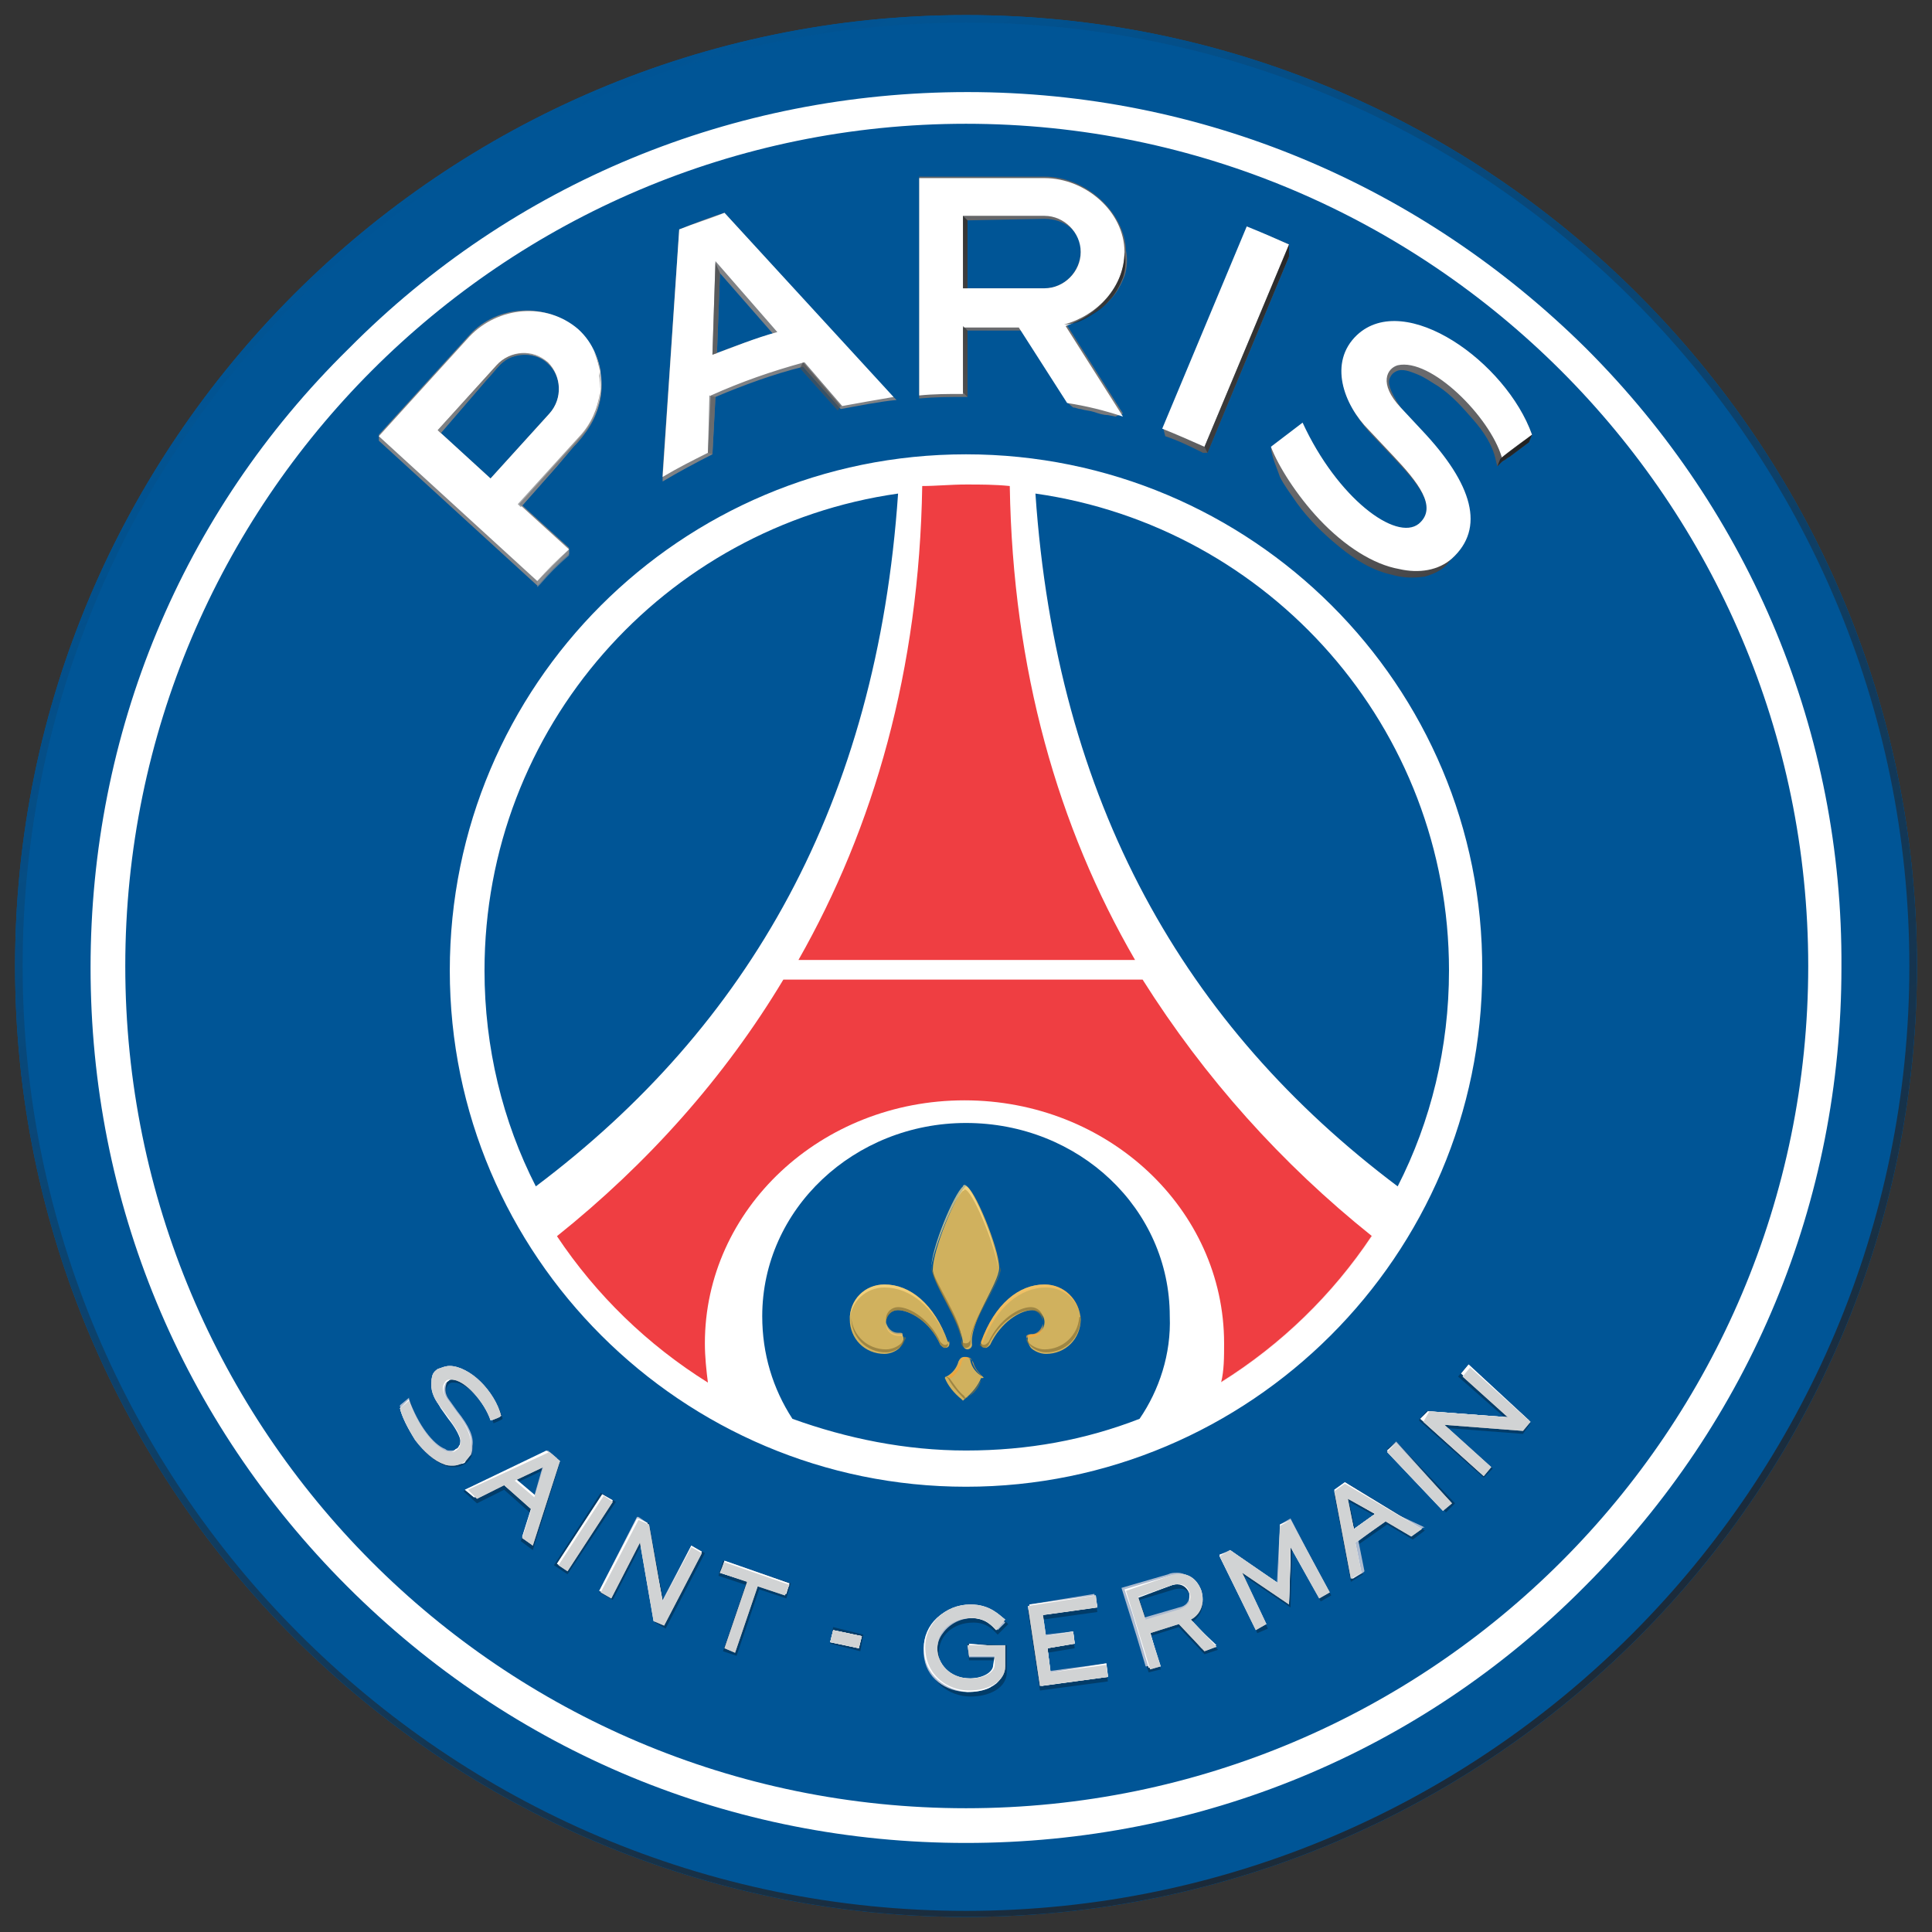 <?xml version="1.0" encoding="utf-8"?>
<!-- Generator: Adobe Illustrator 25.4.1, SVG Export Plug-In . SVG Version: 6.00 Build 0)  -->
<svg version="1.1" id="Layer_1" xmlns="http://www.w3.org/2000/svg" xmlns:xlink="http://www.w3.org/1999/xlink" x="0px" y="0px"
	 width="128px" height="128px" viewBox="0 0 128 128" style="enable-background:new 0 0 128 128;" xml:space="preserve">
<rect x="0" y="0" width="128" height="128" fill="#333333" stroke="none"/>
<style type="text/css">
	.st0{display:none;}
	.st1{display:inline;}
	.st2{fill:#FFFFFF;}
	.st3{fill:#262F61;}
	.st4{fill:none;}
	.st5{fill:#CE3524;}
	.st6{fill:#005596;}
	.st7{opacity:0.8;}
	.st8{fill:url(#SVGID_1_);}
	.st9{fill:#EF3E42;}
	.st10{opacity:0.8;fill:none;stroke:#FFFFFF;stroke-width:6.356100e-02;stroke-miterlimit:10;enable-background:new    ;}
	.st11{fill:#D0B15E;}
	.st12{opacity:0.7;fill:url(#SVGID_00000005963019285152764680000008765888936110633899_);enable-background:new    ;}
	.st13{opacity:0.7;fill:#897439;enable-background:new    ;}
	.st14{fill:url(#SVGID_00000018232378079371105580000003842887634241002894_);}
	.st15{fill:url(#SVGID_00000112613848004746596160000014129950481482396550_);}
	.st16{fill:url(#SVGID_00000012447612473562770410000010940877599654901646_);}
	.st17{fill:url(#SVGID_00000081609893494093613940000015867951558598973584_);}
	.st18{fill:url(#SVGID_00000134243081788093453990000007980671754716715921_);}
	.st19{opacity:0.7;fill:url(#SVGID_00000004526035853384707360000011327958908962388368_);enable-background:new    ;}
	.st20{opacity:0.3;}
	.st21{fill:#040000;}
	.st22{opacity:0.3;fill:#040000;enable-background:new    ;}
	.st23{fill:#ADBBD0;}
	.st24{fill:#D1D3D4;}
</style>
<g id="Layer_10">
	<g class="st0">
		<g class="st1">
			<circle class="st2" cx="64" cy="64" r="63"/>
			<g>
				<path class="st3" d="M64,124.9c-8.2,0-16.2-1.6-23.7-4.8c-7.2-3.1-13.8-7.5-19.3-13c-5.6-5.6-10-12.1-13-19.3
					C4.7,80.2,3.1,72.2,3.1,64s1.6-16.2,4.8-23.7C11,33,15.4,26.5,21,21c5.6-5.6,12.1-10,19.3-13C47.8,4.7,55.8,3.1,64,3.1
					c8.2,0,16.2,1.6,23.7,4.8c7.2,3.1,13.8,7.5,19.3,13c5.6,5.6,10,12.1,13,19.3c3.2,7.5,4.8,15.5,4.8,23.7c0,8.2-1.6,16.2-4.8,23.7
					c-3.1,7.2-7.5,13.8-13,19.3c-5.6,5.6-12.1,10-19.3,13C80.2,123.3,72.2,124.9,64,124.9z M64,6c-15.5,0-30.1,6-41,17
					C12,33.9,6,48.5,6,64s6,30.1,17,41c11,11,25.5,17,41,17s30.1-6,41-17c11-11,17-25.5,17-41s-6-30.1-17-41S79.5,6,64,6z"/>
			</g>
		</g>
		<g class="st1">
			<g>
				<circle class="st4" cx="64" cy="64" r="63"/>
			</g>
			<g id="layer1_9_" transform="translate(267.668,51.186)">
				<path id="path260_18_" class="st2" d="M-171.5-19.6c0-3.4-2.3-4.4-5.5-5.2c-4.7-1.2-14.5-3.3-26.6-3.3
					c-12.1,0-21.9,2.1-26.6,3.3c-3.2,0.8-5.5,1.9-5.5,5.2v47v0v0c0,3.9,1.9,7.6,5,9.9l25.2,19.1l1.9,1.5l1.9-1.5l25.2-19.1
					c3.1-2.3,5-6.1,5-10L-171.5-19.6z"/>
				<path id="path260_17_" class="st2" d="M-171.5-19.6c0-3.4-2.3-4.4-5.5-5.2c-4.7-1.2-14.5-3.3-26.6-3.3
					c-12.1,0-21.9,2.1-26.6,3.3c-3.2,0.8-5.5,1.9-5.5,5.2v47v0v0c0,3.9,1.9,7.6,5,9.9l25.2,19.1l1.9,1.5l1.9-1.5l25.2-19.1
					c3.1-2.3,5-6.1,5-10L-171.5-19.6z"/>
				<path id="path280_9_" class="st3" d="M-203.7-28.2c-12.1,0-21.9,2.1-26.6,3.3c-3.2,0.8-5.5,1.9-5.5,5.2v47v0v0
					c0,3.9,1.9,7.6,5,9.9l25.2,19.1l1.9,1.5l1.9-1.5l25.2-19.1c3.1-2.3,5-6.1,5-10v-47c0-3.4-2.3-4.4-5.5-5.2
					C-181.8-26.1-191.6-28.2-203.7-28.2z M-204.4-25.7l0.8,2.4h2.5l-2,1.5l0.8,2.4l-2-1.4l-2,1.5l0.8-2.4l-2-1.5h2.5L-204.4-25.7z
					 M-231.1-22.3l0.8,2.4h2.5l-2,1.5l0.8,2.4l-2-1.5l-2,1.5l0.8-2.4l-2-1.5h2.5L-231.1-22.3z M-178.2-22.3l0.8,2.4h2.5l-2,1.5
					l0.8,2.4l-2-1.5l-2,1.5l0.8-2.4l-2-1.5h2.5L-178.2-22.3z M-189.9-18.3c0.2,0,0.5,0.1,0.7,0.1c0.7,0.1,1.4,0.2,2,0.3
					c0.6,0.1,1.3,0.2,1.9,0.3l-16.9,12.8v-8.8c2.7,1.6,4.5,1.4,5.6,0.7c0.7-0.4,1.1-1,1.4-1.6C-192.3-13.7-189.1-15.4-189.9-18.3z
					 M-220.8-17.8c0,0.2,0.1,0.5,0.1,0.7c0,0,0,0,0,0c0,0,0,0,0,0c0.7,2.2,3.7,3.4,6.5,2.6c0.5,1,1.8,2,3.5,2.2
					c1.2,0.2,2.5,0,4.1-0.6v11.4l-10.6,8c0-0.3,0.1-0.5,0.1-0.8V5.6V5.5V5.4c1.2-0.7,2.2-2.1,2.7-3.9c0.2-0.8,0.3-1.6,0.3-2.3
					c-0.2,0.1-0.4,0.2-0.6,0.2c-0.6,0.1-1,0.1-1,0.1c0.9-0.1,1.6-0.4,2-0.7c0.1-0.1,0.3-0.2,0.4-0.4c0.9-0.9,1.5-2,1.9-3.3l1.7-6.1
					c-0.9-0.1-1.8,0.3-2.3,1.1l-0.8,1.3l-0.8,1.3c-0.2,0.3-0.5,0.6-0.9,0.8c-0.6-0.5-1-0.8-1.4-1.1c-0.1,0-0.1-0.1-0.2-0.1l-0.5-2.3
					l0.8-1.4c0.2-0.4,0.3-0.9,0.2-1.3c-0.1-0.3-0.2-0.5-0.3-0.8c-0.1-0.2-0.4-0.2-0.6-0.1l-2,1.3c-0.1-0.1-0.1-0.1-0.2-0.1
					c-0.1-0.1-0.3-0.1-0.4-0.1c-0.2,0-0.4,0.2-0.7,0.3l-0.5,0.4l-0.8,0.6l-0.6,0l-0.4,0c-0.4,0-0.6,0.7-0.2,1.2
					c0.3,0.4,0.5,1,0.7,1.7c0,0,0,0,0,0c0,0.1,0,0.1,0,0.2c0,0,0,0.1,0,0.1c0.1,0.6,0.2,1.4,0.2,2.2c0,1.8-1,5.6-2.2,8.1
					c-0.1,0.1-0.1,0.2-0.2,0.3l-0.9,1.6c-0.2,0.2-0.1,0.6,0.1,0.8c0.1,0.2,0.3,0.3,0.6,0.3c0,0,0.8,0.9,1,2.8c0.1,0.8,0.1,1.8-0.1,3
					l-1.8,1.4l-1.9,1.4v-30.5c0.9-0.2,1.9-0.4,3.1-0.7C-222.7-17.5-221.8-17.7-220.8-17.8z M-175.5-12.8l-0.8,0.6l-1.7,1.3
					L-175.5-12.8z M-181.7-8.1v46l-8.8,6.7V-1.3l0,0L-181.7-8.1L-181.7-8.1z M-195.2-6.9l0.8,2.4h2.5l-2,1.5l0.8,2.4l-2-1.5l-2,1.5
					l0.8-2.4l-2-1.5h2.5L-195.2-6.9z M-231.1-2.2l0.8,2.4h2.5l-2,1.5l0.8,2.4l-2-1.5l-2,1.4l0.8-2.4l-2-1.5h2.5L-231.1-2.2z
					 M-211.1,48.9l-18.2-13.8l0,0l3.7,2.8V25.6l8.8-6.7l8.8-6.7l8.8-6.7v45.9l-4.4,3.3l-4.4-3.3V12.1l-8.8,6.7v25.7 M-212.5,5.6
					l0.8,2.4h2.5l-2,1.5l0.8,2.4l-2-1.5l-2,1.5l0.8-2.4l-2-1.5h2.5L-212.5,5.6z M-231.1,18.9l0.8,2.4h2.5l-2,1.5l0.8,2.4l-2-1.5
					l-2,1.5l0.8-2.4l-2-1.5h2.5L-231.1,18.9z"/>
				<path id="path276_9_" class="st5" d="M-174.3,22.5v-36.2l-2,1.5l-5.4,4.1v46l3.7-2.8l0,0c0.6-0.5,1.2-1,1.7-1.7
					c1.3-1.6,2-3.7,2-5.8L-174.3,22.5L-174.3,22.5z M-190.5-1.4L-190.5-1.4l-8.8,6.7v45.9l8.8-6.7V-1.4z M-216.9,18.9L-216.9,18.9
					v25.7l8.8,6.7V12.1L-216.9,18.9z M-225.7,25.6l-3.3,2.5l-3.5,2.7c0.6,1.7,1.7,3.2,3.1,4.3l0,0l3.7,2.8V25.6z"/>
			</g>
		</g>
	</g>
	<g>
		<path class="st6" d="M64,1C29.3,1,1,29.3,1,64s28.3,63,63,63c34.7,0,63-28.3,63-63C127,29.3,98.7,1,64,1z"/>
		<g>
			<path class="st6" d="M64,1C29.3,1,1,29.3,1,64s28.3,63,63,63c34.7,0,63-28.3,63-63C127,29.3,98.7,1,64,1z M64,126.6
				C29.5,126.6,1.5,98.5,1.5,64C1.5,29.5,29.5,1.5,64,1.5c34.5,0,62.5,28.1,62.5,62.5C126.5,98.5,98.5,126.6,64,126.6z"/>
		</g>
		<g class="st7">
			
				<linearGradient id="SVGID_1_" gradientUnits="userSpaceOnUse" x1="95.493" y1="-1610.939" x2="32.511" y2="-1501.85" gradientTransform="matrix(1 0 0 -1 0 -1492.395)">
				<stop  offset="0" style="stop-color:#231F20"/>
				<stop  offset="1" style="stop-color:#231F20;stop-opacity:0"/>
			</linearGradient>
			<path class="st8" d="M64,1C29.3,1,1,29.3,1,64s28.3,63,63,63c34.7,0,63-28.3,63-63C127,29.3,98.7,1,64,1z M64,126.6
				C29.5,126.6,1.5,98.5,1.5,64S29.5,1.5,64,1.5c34.5,0,62.5,28.1,62.5,62.5S98.5,126.6,64,126.6z"/>
		</g>
		<path class="st2" d="M64,30.1c-18.9,0-34.2,15.3-34.2,34.2c0,18.9,15.4,34.2,34.2,34.2s34.2-15.3,34.2-34.2
			C98.3,45.4,82.9,30.1,64,30.1z M35.5,78.6c-2.2-4.3-3.4-9.2-3.4-14.3c0-16.1,11.9-29.4,27.4-31.6C58.1,53.2,49.6,68,35.5,78.6z
			 M75.5,94c-3.6,1.4-7.4,2.1-11.5,2.1c-4,0-7.9-0.8-11.5-2.1c-1.3-2-2-4.3-2-6.8c0-7.1,6.1-12.8,13.5-12.8
			c7.5,0,13.5,5.7,13.5,12.8C77.6,89.7,76.8,92.1,75.5,94z M92.6,78.6C78.5,68,70,53.2,68.6,32.7C84.1,34.9,96,48.2,96,64.3
			C96,69.4,94.8,74.3,92.6,78.6z M105.1,23.1c-11-10.9-25.5-17-41-17c-15.5,0-30.1,6-41,17C12,34,6,48.6,6,64.1c0,15.5,6,30,17,41
			c11,11,25.5,17,41,17c15.5,0,30.1-6,41-17c11-11,17-25.5,17-41C122.1,48.6,116,34,105.1,23.1z M64,119.8
			c-30.8,0-55.7-25-55.7-55.8c0-30.8,25-55.8,55.7-55.8s55.8,25,55.8,55.8C119.8,94.8,94.8,119.8,64,119.8z"/>
		<path class="st9" d="M90.9,81.9c-2.6,3.9-6,7.2-10,9.7c0.2-0.8,0.2-1.7,0.2-2.6c0-8.9-7.7-16.1-17.2-16.1
			c-9.5,0-17.2,7.2-17.2,16.1c0,0.9,0.1,1.8,0.2,2.6c-4-2.5-7.4-5.8-10-9.7c6-4.8,11.1-10.5,15-17h23.8
			C79.8,71.4,84.9,77.1,90.9,81.9z M66.9,32.2c-1-0.1-1.9-0.1-2.9-0.1c-1,0-2,0.1-2.9,0.1c-0.2,12.2-3.2,22.6-8.2,31.4h22.3
			C70.1,54.8,67.1,44.4,66.9,32.2z"/>
		<path class="st10" d="M90.9,81.9c-2.6,3.9-6,7.2-10,9.7"/>
		<path class="st11" d="M65.1,91.2c-0.4-0.2-0.7-0.6-0.8-1c0-0.2-0.2-0.3-0.4-0.3c-0.2,0-0.3,0.1-0.4,0.3c-0.1,0.4-0.4,0.8-0.8,1
			c-0.1,0-0.1,0.1-0.1,0.1c0.2,0.5,0.6,1,1.1,1.4c0.1,0.1,0.1,0.1,0.1,0.1c0,0,0,0,0.1-0.1c0.5-0.4,0.9-0.9,1.1-1.4
			C65.2,91.3,65.2,91.3,65.1,91.2z"/>
		<path class="st11" d="M66.2,84c0-1.3-1.7-5.4-2.2-5.4c0,0-0.1,0-0.1,0.1c-0.6,0.5-2.1,4.1-2.1,5.4c0,1,2,3.6,2,5l0,0l0,0
			c0,0.1,0.1,0.3,0.3,0.3c0.1,0,0.3-0.1,0.3-0.3c0,0,0,0,0,0C64.2,87.6,66.2,85,66.2,84z"/>
		<path class="st11" d="M62.8,88.9c-0.9-2.5-2.5-3.8-4.2-3.8c-1.3,0-2.3,1-2.3,2.3s1,2.3,2.3,2.3c0.4,0,0.8-0.2,1-0.4
			c0.3-0.4,0.3-0.7,0.2-0.8c0-0.1-0.1-0.1-0.2-0.1c0,0-0.1,0-0.1,0c-0.4,0-0.8-0.3-0.8-0.8c0-0.4,0.3-0.8,0.8-0.8
			c0.7,0,2.1,0.7,2.8,2.3v0c0,0,0,0,0,0l0,0c0.1,0.1,0.2,0.2,0.3,0.2c0.2,0,0.3-0.1,0.3-0.3C62.9,88.9,62.9,88.9,62.8,88.9z"/>
		<path class="st11" d="M69.2,85.1c-1.7,0-3.3,1.3-4.2,3.8c0,0,0,0.1,0,0.1c0,0.2,0.1,0.3,0.3,0.3c0.1,0,0.2-0.1,0.3-0.2l0,0
			c0,0,0,0,0,0v0c0.7-1.5,2-2.3,2.8-2.3c0.4,0,0.8,0.3,0.8,0.8c0,0.4-0.3,0.8-0.8,0.8c0,0-0.1,0-0.1,0c0,0-0.1,0-0.2,0.1
			c0,0.1-0.1,0.4,0.2,0.8c0.2,0.2,0.6,0.4,1,0.4c1.3,0,2.3-1,2.3-2.3C71.5,86.1,70.5,85.1,69.2,85.1z"/>
		
			<linearGradient id="SVGID_00000053543142874519692700000002065722815431862946_" gradientUnits="userSpaceOnUse" x1="61.158" y1="-1571.998" x2="65.395" y2="-1583.641" gradientTransform="matrix(1 0 0 -1 0 -1492.395)">
			<stop  offset="0.15" style="stop-color:#FFE293"/>
			<stop  offset="0.303" style="stop-color:#FFDF8E"/>
			<stop  offset="0.461" style="stop-color:#FED782"/>
			<stop  offset="0.622" style="stop-color:#FDC96D"/>
			<stop  offset="0.785" style="stop-color:#FBB650"/>
			<stop  offset="0.947" style="stop-color:#F89D2B"/>
			<stop  offset="1" style="stop-color:#F7941D"/>
		</linearGradient>
		<path style="opacity:0.7;fill:url(#SVGID_00000053543142874519692700000002065722815431862946_);enable-background:new    ;" d="
			M59.8,88.4C59.8,88.4,59.8,88.5,59.8,88.4c0,0.1,0,0.2,0,0.2c0-0.1-0.1-0.1-0.2-0.1c0,0-0.1,0-0.1,0c-0.4,0-0.8-0.3-0.8-0.8
			c0,0,0-0.1,0-0.1c0.1,0.4,0.4,0.7,0.8,0.7c0,0,0.1,0,0.1,0C59.7,88.3,59.8,88.3,59.8,88.4z M69.2,85.1c-1.7,0-3.3,1.3-4.2,3.8
			c0,0,0,0,0,0c0,0,0,0.1,0,0.1c0,0,0,0.1,0,0.1c0,0,0,0,0,0c0,0,0-0.1,0.1-0.1l0,0c0.9-2.4,2.5-3.7,4.2-3.7c1.2,0,2.2,0.9,2.3,2.1
			c0,0,0-0.1,0-0.1c0,0,0,0.1,0,0.1C71.5,86.1,70.5,85.1,69.2,85.1z M68.3,88.4c0,0-0.1,0-0.1,0c0,0-0.1,0-0.2,0.1c0,0,0,0.1,0,0.1
			l0,0l0,0c0,0,0,0,0,0.1s0,0,0,0c0,0,0,0,0,0c0,0,0,0.1,0,0.1c0,0,0,0,0,0c0,0,0-0.1,0-0.1c0,0,0,0,0,0c0-0.1,0.1-0.1,0.2-0.1
			c0,0,0.1,0,0.1,0c0.4,0,0.8-0.3,0.8-0.8c0,0,0-0.1,0-0.1C69,88.1,68.7,88.4,68.3,88.4z M61.7,83.9c0,0.1,0,0.1,0,0.1
			c0,0,0,0,0,0.1C61.7,84,61.7,84,61.7,83.9L61.7,83.9c0.2-1.3,1.5-4.5,2.1-5c0.1,0,0.1-0.1,0.1-0.1c0.5,0,2,3.6,2.2,5.1
			c0,0,0-0.1,0-0.1c-0.1-1.4-1.7-5.3-2.2-5.3c0,0-0.1,0-0.1,0.1c-0.6,0.5-2.1,4.1-2.1,5.4C61.7,84,61.7,83.9,61.7,83.9L61.7,83.9z
			 M62.8,88.9c-0.9-2.5-2.5-3.8-4.2-3.8c-1.3,0-2.3,1-2.3,2.3c0,0,0-0.1,0-0.1l0,0c0,0,0,0.1,0,0.1c0,0,0,0.1,0,0.1c0,0,0-0.1,0-0.1
			l0,0c0.1-1.2,1.1-2.1,2.3-2.1C60.3,85.3,61.9,86.6,62.8,88.9C62.8,88.9,62.8,88.9,62.8,88.9z M65.2,91.3
			C65.2,91.3,65.2,91.3,65.2,91.3L65.2,91.3C65.1,91.3,65.1,91.3,65.2,91.3C65.1,91.2,65.1,91.2,65.2,91.3c-0.4-0.3-0.7-0.7-0.8-1.1
			c0-0.2-0.2-0.3-0.4-0.3c-0.2,0-0.3,0.1-0.4,0.3c-0.1,0.4-0.4,0.8-0.8,1c0,0,0,0,0,0c0,0,0,0,0,0l0,0c0,0,0,0,0,0v0c0,0,0,0,0,0
			l0.2,0.1c0.3-0.2,0.6-0.6,0.7-1c0-0.2,0.2-0.3,0.4-0.3c0.2,0,0.3,0.1,0.4,0.3c0.1,0.4,0.4,0.7,0.7,1l0,0l0,0l0,0l0,0L65.2,91.3
			C65.2,91.3,65.2,91.3,65.2,91.3L65.2,91.3z"/>
		<path class="st13" d="M68.3,86.8c-0.7,0-2.1,0.7-2.8,2.3v0c0,0,0,0,0,0l0,0c-0.1,0.1-0.1,0.2-0.3,0.2c-0.1,0-0.2-0.1-0.3-0.2l0,0
			C65,89,65,89,65,89c0.1,0.1,0.1,0.1,0.2,0.1c0.1,0,0.2-0.1,0.3-0.2l0,0c0,0,0,0,0,0c0,0,0,0,0,0c0.7-1.5,2-2.3,2.8-2.3
			c0.4,0,0.8,0.3,0.8,0.8c0,0,0,0.1,0,0.1C69,87.1,68.7,86.8,68.3,86.8z M59.9,88.5c0,0,0,0.1,0,0.1l0,0c0,0.1-0.1,0.3-0.2,0.4
			c-0.2,0.2-0.6,0.4-1,0.4c-1.2,0-2.2-0.9-2.3-2.1c0,0,0,0.1,0,0.1c0,0,0-0.1,0-0.1c0,1.3,1,2.3,2.3,2.3c0.4,0,0.8-0.2,1-0.4
			c0.2-0.2,0.2-0.4,0.3-0.5v0c0,0,0-0.1,0-0.1C59.9,88.6,59.9,88.6,59.9,88.5C59.9,88.6,59.9,88.6,59.9,88.5
			C59.9,88.5,59.9,88.5,59.9,88.5z M71.5,87.2c0,0,0,0.1,0,0.1l0,0c-0.1,1.2-1.1,2.1-2.3,2.1c-0.4,0-0.8-0.2-1-0.4
			c-0.1-0.2-0.2-0.3-0.2-0.4c0,0,0,0,0,0c0,0,0,0,0,0.1c0,0.2,0.1,0.3,0.3,0.5c0.2,0.2,0.6,0.4,1,0.4c1.3,0,2.3-1,2.3-2.3V87.2
			C71.5,87.3,71.5,87.3,71.5,87.2z M63.7,89c0,0.1,0.1,0.3,0.3,0.3c0.1,0,0.3-0.1,0.3-0.3c0,0,0,0,0,0c0-1.4,1.9-3.9,2-4.9
			c0,0,0,0,0-0.1c0-0.1,0-0.1,0-0.2c0,0,0,0.1,0,0.1l0,0c-0.1,1.1-1.9,3.5-2,4.8c0,0,0,0,0,0c0,0.1-0.1,0.3-0.3,0.3
			c-0.2,0-0.3-0.1-0.3-0.3v0c0-1.3-1.8-3.7-2-4.8c0,0,0,0.1,0,0.1c0,0,0-0.1,0-0.1C61.7,85,63.7,87.6,63.7,89L63.7,89z M65,91.4
			c-0.2,0.4-0.6,0.9-0.9,1.2C64,92.6,64,92.6,64,92.6c0,0-0.1,0-0.1-0.1c-0.4-0.3-0.7-0.8-1-1.2l-0.2-0.1c0,0,0,0,0,0
			c0,0,0,0.1,0.1,0.1c0.2,0.4,0.6,0.9,1,1.3c0.1,0.1,0.1,0.1,0.1,0.1c0,0,0,0,0.1-0.1C64.5,92.4,64.9,91.9,65,91.4L65,91.4
			c0.1,0,0.1,0,0.1,0c0,0,0,0,0,0L65,91.4L65,91.4z M62.9,89.1L62.9,89.1L62.9,89.1C62.8,89.1,62.8,89.1,62.9,89.1z M62.9,89
			C62.9,89,62.9,89,62.9,89C62.9,89,62.9,89,62.9,89c0-0.1,0-0.1,0-0.2C62.8,88.9,62.8,88.9,62.9,89L62.9,89L62.9,89
			C62.9,89.1,62.9,89.1,62.9,89L62.9,89z M62.8,89.1L62.8,89c-0.1,0.1-0.1,0.1-0.2,0.1c-0.1,0-0.2-0.1-0.3-0.2c0,0,0,0,0,0
			c0,0,0,0,0,0c-0.7-1.5-2-2.3-2.8-2.3c-0.4,0-0.8,0.3-0.8,0.8c0,0,0,0.1,0,0.1c0.1-0.4,0.4-0.7,0.8-0.7c0.7,0,2.1,0.7,2.8,2.3v0
			c0,0,0,0,0,0c0.1,0.1,0.2,0.2,0.3,0.2C62.7,89.3,62.8,89.2,62.8,89.1z"/>
		<g>
			
				<linearGradient id="SVGID_00000066476115997245516030000005440914396817351085_" gradientUnits="userSpaceOnUse" x1="38.533" y1="-1529.629" x2="30.094" y2="-1515.012" gradientTransform="matrix(1 0 0 -1 0 -1492.395)">
				<stop  offset="0" style="stop-color:#848689"/>
				<stop  offset="0.853" style="stop-color:#808285"/>
			</linearGradient>
			<path style="fill:url(#SVGID_00000066476115997245516030000005440914396817351085_);" d="M39.3,23.2c-0.3-0.5-0.6-1-1.1-1.4
				c-2-1.8-5.3-1.6-7.1,0.4l-6,6.6v0.4l10.5,9.6l0.2-0.2c0.6-0.7,1.1-1.2,1.9-1.9c0,0,0-0.4,0-0.4l-3.3-3l0.2,0.2l2.3-2.6l1.1-1.3
				c0.4-0.4,0.8-0.9,1.1-1.4c0.6-1,0.9-2.2,0.7-3.4C39.8,24.3,39.6,23.7,39.3,23.2z M36.4,27.4l-3.9,4.3l-3.5-3.2l0.2,0.2l3.1-3.6
				c0.3-0.3,0.5-0.6,0.8-0.9c0.3-0.3,0.6-0.5,1-0.6c0.7-0.2,1.6-0.1,2.2,0.5C37.2,24.9,37.3,26.4,36.4,27.4z"/>
			
				<linearGradient id="SVGID_00000018948056553527676960000001115683927959486138_" gradientUnits="userSpaceOnUse" x1="72.165" y1="-1521.131" x2="61.987" y2="-1503.503" gradientTransform="matrix(1 0 0 -1 0 -1492.395)">
				<stop  offset="0" style="stop-color:#797A7D"/>
				<stop  offset="8.717640e-02" style="stop-color:#757779"/>
				<stop  offset="0.475" style="stop-color:#696A6D"/>
				<stop  offset="0.85" style="stop-color:#656668"/>
			</linearGradient>
			<path style="fill:url(#SVGID_00000018948056553527676960000001115683927959486138_);" d="M69.2,11.7h-8.3l0,14.7
				c1.1-0.1,2-0.1,2.9-0.1h0.3v-4.4h3.6l3,4.7c0.1,0.2,0.3,0.3,0.4,0.4c0.2,0,0.3,0.1,0.5,0.1c0.3,0.1,0.6,0.1,0.9,0.2
				c0.3,0.1,0.6,0.2,0.9,0.2l0.5,0.1c0.2-0.1,0.3-0.1,0.5-0.2l-3.8-6c0.6,0,1.1-0.2,1.6-0.5c0.5-0.3,1-0.6,1.4-1.1
				c0.4-0.4,0.7-1,0.9-1.5c0.2-0.6,0.2-1.2,0.1-1.7C74.5,14,71.9,11.7,69.2,11.7z M69.2,19.1h-5.1l0-4.5l5.1-0.1
				c1.3,0,2.4,0.8,2.4,2.1C71.6,18,70.5,19.1,69.2,19.1z"/>
			
				<linearGradient id="SVGID_00000042018078413355689760000015680604269217230506_" gradientUnits="userSpaceOnUse" x1="97.101" y1="-1529.242" x2="88.955" y2="-1515.133" gradientTransform="matrix(1 0 0 -1 0 -1492.395)">
				<stop  offset="0" style="stop-color:#434345"/>
				<stop  offset="5.305134e-02" style="stop-color:#48484A"/>
				<stop  offset="0.324" style="stop-color:#5B5C5E"/>
				<stop  offset="0.592" style="stop-color:#67686B"/>
				<stop  offset="0.85" style="stop-color:#6B6C6F"/>
			</linearGradient>
			<path style="fill:url(#SVGID_00000042018078413355689760000015680604269217230506_);" d="M89.9,22.3c-1.9,1.8-0.8,4.5,0.8,6.3
				l1.6,1.7c1.6,1.7,3.1,3.4,1.7,4.5c-1.4,1.2-5.3-1.7-7.7-6.7l-2.1,1.6c0.1,0.7,0.4,1.3,0.6,1.9c0.3,0.6,0.7,1.1,1.1,1.7
				c0.8,1.1,1.7,2,2.8,2.9s2.2,1.6,3.6,1.9c0.7,0.2,1.4,0.2,2.1,0.1c0.7-0.2,1.3-0.5,1.7-1.1c2.2-2,1.4-4.9-2-8.5L92.8,27
				c-0.4-0.6-0.6-1-0.7-1.3c-0.1-0.3-0.1-0.5,0-0.7c0.1-0.2,0.2-0.3,0.4-0.4c0.4-0.2,0.9,0,1.4,0.2c0.5,0.2,0.9,0.5,1.4,0.8
				c0.9,0.6,1.6,1.4,2.3,2.2c0.7,0.8,1.3,1.7,1.5,2.7l0.1,0.4l0.3-0.3c0.1-0.1,0.2-0.1,0.3-0.2c0.1-0.1,0.2-0.1,0.3-0.2l1.2-0.9
				c0.1-0.2,0.1-0.3,0.2-0.5C99.8,24.1,93.1,19.3,89.9,22.3z"/>
			
				<linearGradient id="SVGID_00000041281268078199435540000003938577633871445159_" gradientUnits="userSpaceOnUse" x1="84.197" y1="-1519.922" x2="78.399" y2="-1509.879" gradientTransform="matrix(1 0 0 -1 0 -1492.395)">
				<stop  offset="0" style="stop-color:#58595B"/>
				<stop  offset="4.705749e-02" style="stop-color:#5C5D5F"/>
				<stop  offset="0.32" style="stop-color:#707274"/>
				<stop  offset="0.59" style="stop-color:#7C7E81"/>
				<stop  offset="0.85" style="stop-color:#808285"/>
			</linearGradient>
			<path style="fill:url(#SVGID_00000041281268078199435540000003938577633871445159_);" d="M85.4,16.2c-0.9-0.4-1.8-0.8-2.8-1.1
				l-5.4,13.1c0,0-0.1,0.3-0.1,0.3l0.1,0.4c0.9,0.3,1.7,0.7,2.5,1.1L80,30l5.4-13L85.4,16.2L85.4,16.2z"/>
			
				<linearGradient id="SVGID_00000148619478210192428950000000970546362360655287_" gradientUnits="userSpaceOnUse" x1="52.387" y1="-1522.965" x2="43.896" y2="-1508.259" gradientTransform="matrix(1 0 0 -1 0 -1492.395)">
				<stop  offset="0" style="stop-color:#808285"/>
				<stop  offset="0.85" style="stop-color:#808285"/>
			</linearGradient>
			<path style="fill:url(#SVGID_00000148619478210192428950000000970546362360655287_);" d="M58.9,26.1L48,14.1c-1,0.3-2,0.7-3,1.1
				l-1.1,16.1c0,0.1,0,0.6,0,0.6c1-0.6,2.3-1.3,3.3-1.8l0.2-3.8c1.9-0.8,3.8-1.5,5.8-2l2.5,2.8c1.1-0.2,2.6-0.5,3.7-0.6l-0.2-0.2
				L58.9,26.1z M47.5,23.4l0.2-5.3l3.5,4C49.9,22.5,48.7,22.9,47.5,23.4z"/>
		</g>
		<path class="st2" d="M31.1,22.3l-6,6.6l10.5,9.6c0.7-0.7,1.4-1.4,2.1-2.1l-3.3-3l4.1-4.5c1.8-2,1.8-5.3-0.2-7.1
			C36.2,20,33,20.3,31.1,22.3z M36.4,27.4l-3.9,4.3l-3.5-3.2l3.9-4.3c0.9-1,2.4-1,3.4-0.2C37.2,24.9,37.3,26.4,36.4,27.4z M45,15.2
			l-1.1,16.4c1-0.6,2-1.1,3-1.6l0.2-3.8c2-0.9,4-1.6,6.2-2.2l2.5,2.9c1.1-0.2,2.2-0.4,3.4-0.6L48,14.1C47,14.5,46,14.8,45,15.2z
			 M47.2,23.5l0.2-6.2l4.1,4.7C50,22.4,48.6,23,47.2,23.5z M74.5,16.7c0-2.7-2.6-4.9-5.3-4.9h-8.3v14.4c1-0.1,1.9-0.1,2.9-0.1l0,0
			v-4.4h3.7l3.2,5c1.3,0.2,2.5,0.5,3.7,0.9l-3.8-6C72.7,20.9,74.5,19,74.5,16.7z M69.2,19.1h-5.4v-4.8h5.4c1.3,0,2.4,1.1,2.4,2.4
			C71.6,18,70.5,19.1,69.2,19.1z M92.8,27l1.4,1.5c3.4,3.6,4.2,6.5,2,8.5c-0.9,0.8-2.2,1-3.5,0.7c-1.7-0.3-3.6-1.5-5.3-3.3
			c-1.5-1.6-2.7-3.5-3.2-4.8l2.1-1.6c2.3,5,6.2,7.9,7.7,6.7c1.3-1.1-0.1-2.8-1.7-4.5l-1.6-1.7c-1.7-1.7-2.7-4.5-0.8-6.3
			c3.2-3,9.9,1.8,11.6,6.6c0,0-1.4,1-2,1.5c-0.8-2.7-4.7-6.6-6.9-6.1C91.9,24.4,91.3,25.4,92.8,27z M85.4,16.2l-5.6,13.4
			c-0.9-0.4-1.8-0.8-2.8-1.2L82.6,15C83.6,15.4,84.5,15.8,85.4,16.2z"/>
		
			<linearGradient id="SVGID_00000119817463432263251980000015188555526130336388_" gradientUnits="userSpaceOnUse" x1="75.696" y1="-1502.985" x2="53.41" y2="-1541.585" gradientTransform="matrix(1 0 0 -1 0 -1492.395)">
			<stop  offset="0" style="stop-color:#000000"/>
			<stop  offset="1" style="stop-color:#939598"/>
		</linearGradient>
		<path style="opacity:0.7;fill:url(#SVGID_00000119817463432263251980000015188555526130336388_);enable-background:new    ;" d="
			M53.2,24l2.5,2.9l-0.2,0.3l-2.5-2.8L53.2,24z M46.9,30l0.3,0.1l0.2-3.8L47,26.2L46.9,30z M47.2,23.5l0.3-0.1l0.2-5.3l-0.3-0.7
			L47.2,23.5z M36.3,24c-1-0.9-2.5-0.8-3.4,0.2l-3.9,4.3l0.2,0.2l3.1-3.6c0.3-0.3,0.5-0.6,0.8-0.9c0.3-0.3,0.6-0.5,1-0.6
			C34.8,23.3,35.7,23.5,36.3,24z M39.3,23.2l-0.1-0.2c1,1.8,0.7,4.3-0.8,5.9l-4.1,4.5l0.2,0.2l2.3-2.6l1.1-1.3
			c0.4-0.4,0.8-0.9,1.1-1.4c0.6-1,0.9-2.2,0.7-3.4C39.8,24.3,39.6,23.7,39.3,23.2z M35.6,38.5l0,0.4l0.2-0.2
			c0.6-0.7,1.1-1.2,1.9-1.9l0-0.4C36.9,37.1,36.2,37.8,35.6,38.5z M80,30l5.4-13v-0.8l-5.6,13.4L80,30z M99.4,30.4l-0.2,0.5l0.3-0.3
			c0.1-0.1,0.2-0.1,0.3-0.2c0.1-0.1,0.2-0.1,0.3-0.2l1.2-0.9l0.2-0.5C101.4,28.9,100,29.9,99.4,30.4z M70.5,21.5
			c0.6,0,1.1-0.2,1.6-0.5c0.5-0.3,1-0.6,1.4-1.1c0.4-0.4,0.7-1,0.9-1.5c0.2-0.6,0.2-1.2,0.1-1.7C74.5,19,72.7,20.9,70.5,21.5z
			 M63.8,14.3v4.8h0.3l0-4.5L63.8,14.3z M63.8,26l0.3,0.3v-4.4l-0.3-0.3V26z"/>
		<g>
			<g>
				<g>
					<path class="st2" d="M35.3,102.4l-0.7-0.5l0.6-1.9l-1.8-1.6l-1.8,0.9l-0.6-0.6l5.4-2.5l0.7,0.6L35.3,102.4z M36,97.2l-1.9,0.9
						l1.3,1.1L36,97.2z"/>
					<path class="st2" d="M40.6,99.5l-3,4.6l-0.6-0.4l3-4.6L40.6,99.5z"/>
					<path class="st2" d="M43,101l0.9,5.1l0,0l1.9-3.6l0.7,0.4l-2.5,4.8l-0.7-0.3l-0.9-5.2l0,0l-1.9,3.7l-0.7-0.4l2.5-4.8L43,101z"
						/>
					<path class="st2" d="M52.3,105l-0.3,0.7l-1.8-0.6l-1.5,4.4l-0.7-0.3l1.5-4.4l-1.8-0.6l0.3-0.7L52.3,105z"/>
					<path class="st2" d="M64.1,109l2.5,0l0,1.4c0,1-1.1,1.6-2.4,1.6c-1.4,0-2.9-1-2.9-2.9c0-1.5,1.3-2.8,3-2.8c1.3,0,1.9,0.7,2.3,1
						L66,108c-0.3-0.3-0.7-0.8-1.6-0.8c-1.4,0-2.3,0.9-2.3,2c0,1,0.8,2,2.2,2c0.9,0,1.6-0.4,1.6-0.9l0-0.6l-1.7,0L64.1,109z"/>
					<path class="st2" d="M72.6,105.7l0.1,0.8l-3.6,0.5l0.2,1.4l1.8-0.3l0.1,0.8l-1.8,0.3l0.2,1.6l3.7-0.5l0.1,0.8l-4.5,0.6
						l-0.8-5.3L72.6,105.7z"/>
					<path class="st2" d="M77.5,104.4c0.8-0.3,1.7-0.1,2.1,1c0.3,1.1-0.3,1.7-0.7,1.9l1.7,1.8l-0.8,0.3l-1.7-1.8l-1.9,0.6l0.7,2.2
						l-0.7,0.2l-1.6-5.2L77.5,104.4z M75.4,105.8l0.5,1.5l2.3-0.7c0.5-0.2,0.8-0.6,0.6-1.1c-0.2-0.6-0.7-0.6-1.1-0.5L75.4,105.8z"/>
					<path class="st2" d="M94.2,101.3l-0.7,0.5l-1.7-1l-2,1.4l0.4,2l-0.7,0.4l-1.1-5.8l0.7-0.5L94.2,101.3z M89.3,99.3l0.4,2l1.4-1
						L89.3,99.3z"/>
					<path class="st2" d="M92.5,95.6l3.7,4l-0.6,0.5l-3.7-3.9L92.5,95.6z"/>
					<path class="st2" d="M94.7,93.5l5.2,0.4l0,0l-3-2.7l0.5-0.6l4,3.6l-0.5,0.6l-5.2-0.4l0,0l3.1,2.8l-0.5,0.6l-4-3.6L94.7,93.5z"
						/>
					<polygon class="st2" points="85.5,100.7 84.8,101.1 84.7,104.9 81.5,102.7 80.8,103.1 83.2,108 83.9,107.6 82.3,104.2 
						82.3,104.2 85.4,106.3 85.5,102.5 85.5,102.5 87.4,105.9 88.1,105.5 					"/>
				</g>
				<path class="st2" d="M33.2,93.8c-0.4-1.6-2.1-3.3-3.4-3.3c-0.3,0-0.5,0.1-0.8,0.2c-0.3,0.2-0.4,0.4-0.4,0.8
					c-0.1,0.5,0.1,1.1,0.5,1.6l0.6,0.8c0.4,0.6,0.9,1.2,0.8,1.7c0,0.2-0.1,0.4-0.3,0.5c-0.1,0.1-0.2,0.1-0.3,0.1
					c-0.8,0-2.1-1.4-2.8-3.4l0,0l-0.6,0.5l0,0v0c0.1,0.5,0.5,1.3,1,2.1c0.6,0.8,1.3,1.4,1.9,1.6c0.2,0.1,0.4,0.1,0.6,0.1
					c0.3,0,0.5-0.1,0.7-0.2c0.3-0.2,0.5-0.5,0.5-0.9c0.1-0.6-0.2-1.5-1-2.5l-0.5-0.7c-0.4-0.5-0.4-0.9-0.3-1.1
					c0.1-0.2,0.2-0.3,0.4-0.3c0,0,0.1,0,0.1,0c0.9,0,2.2,1.5,2.6,2.7l0,0l0,0C32.9,94,33.1,93.9,33.2,93.8L33.2,93.8L33.2,93.8z"/>
			</g>
			<path class="st2" d="M56.9,109.2l-1.9-0.4l0.2-0.8l1.9,0.4L56.9,109.2z"/>
		</g>
		<g>
			<g class="st20">
				<g>
					<path class="st21" d="M35.3,102.7l-0.8-0.6l0.7-1.8l-1.8-1.6l-1.8,0.9l-0.9-0.8l5.6-2.6l0.8,0.7L35.3,102.7z M36,97.4l-1.9,0.9
						l1.3,1.1L36,97.4z"/>
					<path class="st21" d="M40.8,99.5l-3.2,4.8l-0.9-0.6l3.1-4.8L40.8,99.5z"/>
					<path class="st21" d="M43,100.9l1,5.4l0,0l2-3.8l0.7,0.4l-2.6,5l-0.7-0.4l-0.9-5.2l0,0l-1.9,3.7l-0.9-0.5l2.5-4.8L43,100.9z"/>
					<path class="st21" d="M52.4,104.9l-0.3,1l-1.8-0.6l-1.5,4.4l-0.9-0.3l1.5-4.4l-1.8-0.6l0.3-1L52.4,104.9z"/>
					<path class="st21" d="M64.1,108.9l2.6,0.1l0,1.8c0,1-1.1,1.6-2.4,1.6c-1.4,0-2.9-1-2.9-2.9c0-1.5,1.3-2.8,3-2.8
						c1.3,0,2.1,0.6,2.4,0.9l-0.7,0.7c-0.3-0.3-0.7-0.8-1.6-0.8c-1.4,0-2.3,0.9-2.3,2c0,1.1,0.8,2,2.2,2c0.9,0,1.6-0.4,1.6-0.9
						l0-0.6l-1.8,0L64.1,108.9z"/>
					<path class="st21" d="M72.6,106l0.1,0.8l-3.6,0.5l0.2,1.4l1.8-0.3l0.1,0.8l-1.8,0.3l0.2,1.6l3.7-0.5l0.1,0.8l-4.5,0.6l-0.8-5.3
						L72.6,106z"/>
					<path class="st21" d="M77.5,104.6c0.8-0.2,1.7-0.1,2.1,1c0.3,1.1-0.3,1.7-0.7,1.9l1.8,1.8l-0.9,0.3l-1.7-1.8l-1.9,0.6l0.7,2.2
						l-0.8,0.2l-1.6-5.2L77.5,104.6z M75.5,106l0.5,1.5l2.3-0.7c0.6-0.2,0.8-0.5,0.6-1c-0.2-0.6-0.7-0.6-1.1-0.5L75.5,106z"/>
					<path class="st21" d="M94.4,101.4l-0.8,0.6l-1.7-1l-2,1.4l0.4,1.9l-0.8,0.5l-1.1-5.8l0.9-0.7L94.4,101.4z M89.4,99.5l0.4,2
						l1.4-1L89.4,99.5z"/>
					<path class="st21" d="M92.5,95.5l3.9,4.1l-0.6,0.6l-3.9-4.2L92.5,95.5z"/>
					<path class="st21" d="M94.5,93.5l5.4,0.6l0,0l-3.3-2.9l0.6-0.7l4.2,3.8l-0.5,0.7l-5.2-0.4l0.1-0.1l3.1,2.8l-0.6,0.6L94,94.1
						L94.5,93.5z"/>
					<polygon class="st21" points="85.6,100.9 84.9,101.3 84.8,105.1 81.6,103 81,103.3 83.3,108.2 84,107.9 82.4,104.4 82.4,104.4 
						85.5,106.5 85.6,102.8 85.7,102.7 87.5,106.1 88.2,105.7 					"/>
				</g>
				<path class="st21" d="M33.3,94c-0.4-1.6-2.1-3.3-3.4-3.3c-0.3,0-0.5,0.1-0.8,0.2c-0.3,0.2-0.4,0.4-0.4,0.7
					c-0.1,0.5,0.1,1.1,0.5,1.6l0.6,0.8c0.4,0.6,0.9,1.2,0.8,1.7c0,0.2-0.2,0.4-0.3,0.5c-0.1,0.1-0.2,0.1-0.4,0.1
					c-0.8,0-2.1-1.4-2.7-3.4l0,0l-0.6,0.5l0,0l0,0c0.1,0.5,0.5,1.3,1,2.1c0.6,0.8,1.3,1.4,1.9,1.6c0.2,0.1,0.4,0.1,0.6,0.1
					c0.3,0,0.5-0.1,0.7-0.2c0.3-0.2,0.5-0.5,0.5-0.9c0.1-0.6-0.2-1.5-1-2.5L29.9,93c-0.4-0.5-0.4-0.9-0.3-1.1
					c0.1-0.2,0.2-0.3,0.4-0.3c0,0,0.1,0,0.1,0c0.9,0,2.2,1.5,2.6,2.7l0,0l0,0C32.9,94.2,33.2,94.1,33.3,94L33.3,94L33.3,94z"/>
			</g>
			<path class="st22" d="M57,109.4l-2-0.5l0.2-1.1l2,0.5L57,109.4z"/>
		</g>
		<g>
			<path class="st23" d="M36.3,96.1l-5.5,2.6l0.6,0.5l0.1,0h0l1.8-0.9l1.9,1.6l-0.6,1.9l0,0l0,0.1l0.6,0.4v0v0l0-0.1l0,0v0l0,0
				l1.7-5.6L36.3,96.1z M34.1,98l1.9-1l-0.6,2.1L34.1,98z"/>
			<polygon class="st23" points="40.6,99.4 39.9,99 39.9,99 39.9,99 36.9,103.6 37.5,104 37.5,104 37.6,104 37.6,104 37.6,104 			
				"/>
			<polygon class="st23" points="45.8,102.4 43.9,106 42.9,100.9 42.3,100.5 42.3,100.5 42.2,100.5 42.2,100.5 42.2,100.5 
				39.7,105.4 40.3,105.7 40.3,105.7 40.4,105.7 40.4,105.6 40.4,105.7 40.4,105.7 40.4,105.7 40.4,105.6 40.4,105.6 40.4,105.6 
				40.4,105.6 42.4,102 43.3,107 44,107.3 44,107.3 44,107.3 44,107.3 44,107.3 44,107.3 44,107.3 44.1,107.3 44.1,107.3 
				44.1,107.3 44.1,107.3 46.5,102.8 			"/>
			<polygon class="st23" points="48,103.4 47.7,104.2 49.6,104.8 48.1,109.1 48.1,109.1 48.1,109.2 48.7,109.3 48.7,109.3 
				48.7,109.3 48.7,109.3 48.7,109.3 48.7,109.3 48.7,109.3 50.2,105 52,105.6 52,105.6 52,105.6 52.1,105.5 52.1,105.5 52.1,105.5 
				52.1,105.5 52.3,104.9 			"/>
			<polygon class="st23" points="73.3,110.2 73.3,110.2 73.3,110.2 73.3,110.2 73.3,110.2 73.3,110.2 73.3,110.2 69.6,110.7 
				69.4,109.2 71.2,108.9 71.2,108.8 71.2,108.8 71.1,108.1 71,108.1 71,108.1 71,108.1 71,108.1 69.2,108.3 69,107 72.6,106.5 
				72.6,106.4 72.7,106.4 72.5,105.6 72.5,105.6 72.5,105.6 72.5,105.6 72.5,105.6 72.5,105.6 72.5,105.6 68.2,106.3 68.9,111.6 
				69,111.6 69,111.6 69,111.6 69,111.7 69,111.7 69,111.7 73.4,111 73.4,111 73.4,111 			"/>
			<path class="st23" d="M92.7,100.4l-3.6-2.2l-0.7,0.5l1.2,5.9l0.7-0.4l0.1-0.1l-0.4-2l2-1.5l1.7,1l0,0l0,0l0.6-0.4l0,0l0.1,0
				L92.7,100.4z M89.7,101.3l-0.5-2.1l1.9,1.1L89.7,101.3z"/>
			<polygon class="st23" points="92.5,95.5 91.9,96.1 95.6,100 95.6,100 95.6,100 96.1,99.6 96.1,99.6 96.1,99.5 			"/>
			<polygon class="st23" points="101.3,94.1 97.3,90.4 96.8,91 100,93.9 94.6,93.5 94.6,93.5 94.1,94 98.2,97.6 98.2,97.6 
				98.2,97.6 98.5,97.2 98.5,97.1 98.5,97.1 95.5,94.3 100.9,94.6 100.9,94.6 100.9,94.6 101.3,94.2 101.3,94.1 			"/>
			<polygon class="st23" points="55.2,108 55,108.8 56.9,109.2 56.9,109.2 56.9,109.2 56.9,109.1 56.9,109.1 56.9,109.1 56.9,109.1 
				57.1,108.4 			"/>
			<path class="st23" d="M79.3,106.8c0.2-0.3,0.4-0.8,0.2-1.4c-0.2-0.5-0.4-0.8-0.8-1c-0.2-0.1-0.4-0.2-0.7-0.2
				c-0.2,0-0.4,0-0.6,0.1l-3.1,0.9l1,3.2l0.6,2h0l0,0l0.1,0l0,0l0.6-0.2l-0.7-2.2l2.1-0.7l1.6,1.9l0,0h0l0.1,0l0,0l0.6-0.3l-1.7-1.8
				C78.8,107.1,79.2,107,79.3,106.8z M75.3,105.8l2.4-0.8c0.1,0,0.2-0.1,0.3-0.1c0.3,0,0.6,0.2,0.8,0.6c0,0.1,0,0.1,0,0.2
				c0,0.4-0.2,0.7-0.7,0.8l-2.4,0.7L75.3,105.8z"/>
			<path class="st23" d="M31.2,96.4c0.1-0.2,0.1-0.4,0.1-0.6c0.1-0.6-0.2-1.3-1-2.3l-0.5-0.7c-0.4-0.5-0.3-0.9-0.2-1.2
				c0,0,0-0.1,0.1-0.1c0.1-0.1,0.2-0.2,0.3-0.2c0,0,0.1,0,0.1,0c0.9,0,2.3,1.5,2.6,2.7l0,0h0l0,0l0,0c0.2-0.1,0.3-0.2,0.5-0.2l0,0
				l0,0c0,0,0,0,0,0c0,0,0,0,0,0l0,0l0,0c-0.4-1.4-1.5-2.7-2.6-3.1c-0.3-0.1-0.5-0.2-0.8-0.2l0,0c0,0,0,0,0,0
				c-0.3,0-0.5,0.1-0.8,0.2c-0.2,0.2-0.4,0.4-0.4,0.7c0,0.1,0,0.3,0,0.4c0,0.4,0.4,1,0.7,1.4l0.5,0.7c0.4,0.5,0.7,0.7,0.7,1.2
				c0,0.2,0,0.3,0,0.4c0,0.2-0.1,0.4-0.3,0.5c-0.1,0.1-0.2,0.1-0.4,0.1c-0.1,0-0.2,0-0.3-0.1c-0.8-0.3-1.8-1.6-2.4-3.3l0-0.1l0,0
				l-0.6,0.5l0,0c0,0,0,0.1,0,0.1c0,0,0.5,1.3,1.1,2c0.6,0.8,1.2,1.3,1.8,1.5c0.2,0.1,0.4,0.1,0.6,0.1h0l0,0c0.3,0,0.6,0,0.7-0.1
				C30.9,96.7,31.1,96.5,31.2,96.4z"/>
			<path class="st23" d="M64.2,108.9L64.2,108.9v0.8h0v0.1h0.1l0,0l1.6,0l0,0.6c0,0.5-0.7,0.9-1.6,0.9c-0.1,0-0.1,0-0.2,0
				c-0.7-0.1-1.2-0.4-1.6-0.8c-0.3-0.4-0.4-0.6-0.4-1.2c0-0.4,0.1-0.7,0.3-1c0.4-0.6,1.1-1.1,2.1-1.1c1,0,1.4,0.5,1.6,0.8l0,0v0l0,0
				c0,0,0,0,0,0h0l0,0l0.5-0.5l0,0l0,0c-0.1-0.1-0.2-0.2-0.3-0.3c-0.4-0.3-1-0.7-2-0.7l0,0c0,0,0,0-0.1,0h0l0,0c-1.7,0-3,1.2-3,2.7
				c0,0.1,0,0.2,0,0.4c0.1,1.6,1.5,2.5,2.9,2.5l0,0c0,0,0,0,0,0c0,0,0,0,0,0s0,0,0,0c0,0,0,0,0,0l0,0c1,0,1.8-0.3,2.2-0.9
				c0.1-0.2,0.2-0.4,0.2-0.7l0-1.4L64.2,108.9z"/>
			<polygon class="st23" points="85.5,100.6 84.8,101 84.6,104.9 81.5,102.7 80.8,103 82.2,105.8 83.2,107.9 83.2,107.9 83.2,107.9 
				83.6,107.7 83.9,107.6 82.2,104.1 85.4,106.2 85.4,106.2 85.4,106.2 85.4,106.1 85.4,106.2 85.4,106.2 85.4,106.2 85.5,103.1 
				85.5,102.5 85.5,102.5 87.4,105.8 87.4,105.8 87.4,105.8 87.4,105.8 87.4,105.8 88,105.4 			"/>
		</g>
		<g>
			<polygon class="st2" points="55.2,108 55,108.8 55,108.8 55,108.8 56.9,109.2 56.9,109.2 56.9,109.2 56.9,109.2 56.9,109.2 
				57.1,108.4 			"/>
			<path class="st2" d="M64.2,108.9L64.2,108.9l0,0.8l0,0v0l1.7,0l-0.1,0.6c0,0.5-0.7,0.9-1.6,0.9c-1.4,0-2.3-0.9-2.2-2
				c0-0.4,0.1-0.8,0.3-1.1c0.1-0.2,0.3-0.3,0.5-0.5c0.1,0,0.1-0.1,0.2-0.1c0.4-0.2,0.8-0.3,1.3-0.3c1,0,1.4,0.5,1.7,0.8l0,0
				c0,0,0,0,0,0v0c0,0,0,0,0,0l0,0c0,0,0,0,0,0l0.5-0.6l0,0l0,0c-0.3-0.3-1-1-2.3-1c0,0,0,0,0,0c0,0,0,0,0,0c-1.7,0-3,1.2-3,2.8
				c0,0,0,0,0,0c0,0,0,0,0,0c0,1.8,1.5,2.8,2.9,2.9c0.6,0,1.1-0.1,1.5-0.3c0.1-0.1,0.2-0.1,0.3-0.2c0.2-0.1,0.3-0.3,0.4-0.4
				c0.1-0.2,0.2-0.4,0.2-0.7l0-1.4L64.2,108.9L64.2,108.9z"/>
			<path class="st2" d="M31,96.6c0.2-0.2,0.2-0.5,0.2-0.8c0.1-0.6-0.2-1.3-1-2.3l-0.5-0.7c-0.4-0.5-0.3-0.9-0.2-1.1
				c0-0.1,0.1-0.1,0.2-0.2c0.1-0.1,0.2-0.1,0.2-0.1c0,0,0.1,0,0.1,0c0.9,0,2.3,1.5,2.6,2.7l0,0h0l0,0l0,0c0.2-0.1,0.3-0.2,0.5-0.2
				l0,0c-0.2-0.6-0.5-1.3-0.9-1.8c-0.7-0.9-1.7-1.5-2.5-1.5c-0.3,0-0.5,0.1-0.7,0.2c-0.1,0.1-0.1,0.1-0.2,0.2
				c-0.1,0.1-0.2,0.3-0.2,0.4c0,0.1,0,0.1,0,0.2c0,0.1,0,0.1,0,0.2c0,0.4,0.3,1,0.6,1.5l0.5,0.7c0.4,0.5,0.7,1,0.8,1.4
				c0,0.1,0,0.1,0,0.2c0,0,0,0.1-0.1,0.2c0,0.1-0.1,0.2-0.2,0.2c0,0-0.1,0.1-0.1,0.1c-0.1,0.1-0.2,0.1-0.3,0.1c-0.4,0-1-0.4-1.6-1.2
				c-0.4-0.6-0.8-1.3-1.1-2.2l0-0.1l-0.6,0.6c0,0,0.3,1.1,1,2c0.6,0.8,1.3,1.4,2,1.6c0.2,0.1,0.4,0.1,0.6,0.1l0,0l0,0
				c0.3,0,0.6,0,0.7-0.1C30.9,96.7,30.9,96.7,31,96.6z"/>
			<polygon class="st2" points="46.5,102.8 46.5,102.8 46.5,102.8 45.8,102.4 45.8,102.4 45.8,102.4 45.8,102.4 45.8,102.4 
				43.9,106.1 42.9,100.9 42.9,100.9 42.9,100.9 42.9,100.9 42.9,100.9 42.3,100.6 42.3,100.6 42.2,100.6 42.2,100.6 42.2,100.6 
				39.7,105.4 39.7,105.4 39.7,105.4 39.7,105.4 39.7,105.4 39.7,105.4 40.4,105.7 40.4,105.7 40.4,105.7 42.4,101.9 43.3,107 
				44,107.3 44,107.3 44.1,107.3 46.5,102.8 			"/>
			<path class="st2" d="M36.9,96.7l-0.7-0.6l-5.4,2.6l0.6,0.5l1.9-0.9l1.9,1.6l-0.6,1.9l0,0v0l0,0l0,0l0.6,0.4l0-0.1l0,0l0,0h0
				L36.9,96.7z M36.1,97l-0.6,2.1l-1.3-1.1L36.1,97z"/>
			<polygon class="st2" points="40.6,99.4 39.9,99 36.9,103.6 37.5,104 37.6,104 			"/>
			<polygon class="st2" points="48,103.4 47.8,104.1 47.7,104.2 49.6,104.8 48.1,109.2 48.1,109.2 48.1,109.2 48.1,109.2 
				48.1,109.2 48.7,109.4 48.7,109.3 48.7,109.3 48.7,109.3 48.7,109.3 50.2,105 52,105.6 52,105.6 52.1,105.6 52.1,105.6 
				52.1,105.6 52.3,104.9 			"/>
			<polygon class="st2" points="73.3,110.2 73.3,110.2 73.3,110.2 69.6,110.8 69.4,109.2 71.1,108.9 71.1,108.9 71.1,108.9 
				71.1,108.9 71.2,108.9 71.2,108.9 71.2,108.9 71.2,108.9 71.2,108.9 71.1,108.1 71,108.1 71,108.1 69.2,108.4 69,107 72.6,106.5 
				72.6,106.5 72.6,106.5 72.6,106.5 72.6,106.5 72.6,106.5 72.6,106.5 72.6,106.4 72.7,106.4 72.5,105.7 72.5,105.7 72.5,105.7 
				68.2,106.3 68.2,106.3 68.2,106.3 68.2,106.3 68.2,106.3 68.2,106.4 68.2,106.4 68.2,106.4 69,111.7 69,111.7 69,111.7 
				73.4,111.1 73.4,111 73.4,111 73.4,111 73.4,111 73.4,111 73.4,111 			"/>
			<path class="st2" d="M78.7,107.2c0.2-0.1,0.5-0.2,0.6-0.4c0.2-0.3,0.4-0.8,0.2-1.4c-0.1-0.5-0.4-0.8-0.7-0.9
				c-0.4-0.2-0.9-0.2-1.3-0.1l-3,0.9l0.5,1.5l1.1,3.7l0.3-0.1l0.4-0.1l-0.6-2.2l2.1-0.7l1.6,1.9l0.6-0.3v0l0.1,0L78.7,107.2z
				 M77.7,105c0.4-0.1,0.9,0,1.1,0.6c0,0.1,0,0.1,0,0.2c0,0.1,0,0.1,0,0.2c0,0.1,0,0.1,0,0.2c-0.1,0.2-0.3,0.4-0.7,0.5l-2.4,0.7
				l-0.4-1.5L77.7,105z"/>
			<path class="st2" d="M89.1,98.2l-0.7,0.5l1.2,5.9l0.6-0.4l0,0l-0.4-2l2-1.5l1.7,1l0.6-0.4l0,0l0.1,0L89.1,98.2z M89.7,101.3
				l-0.5-2.1l1.9,1.1L89.7,101.3z"/>
			<polygon class="st2" points="92.5,95.6 91.9,96.1 95.6,100 96.1,99.6 96.1,99.6 96.1,99.6 			"/>
			<polygon class="st2" points="101.3,94.1 97.3,90.4 96.8,91 100,93.9 94.6,93.5 94.1,94 98.1,97.6 98.5,97.2 98.5,97.2 98.5,97.1 
				95.5,94.3 100.8,94.6 101.2,94.2 101.2,94.2 			"/>
			<polygon class="st2" points="85.5,100.7 84.8,101 84.7,104.9 82.7,103.6 81.5,102.7 81.4,102.8 80.8,103 80.8,103 80.8,103.1 
				80.8,103.1 83.2,107.9 83.8,107.6 83.8,107.6 83.8,107.6 82.1,104 83.6,105 85.4,106.2 85.4,106.2 85.4,106.2 85.4,106.2 
				85.4,106.2 85.4,106.2 85.4,106.2 85.5,103.5 85.5,102.4 85.9,103.1 87.4,105.8 87.4,105.8 87.4,105.8 87.4,105.8 87.4,105.8 
				87.8,105.5 87.9,105.4 87.9,105.4 87.9,105.4 			"/>
		</g>
		<g>
			<g>
				<g>
					<path class="st24" d="M35.3,102.4l-0.7-0.5l0.6-1.9l-1.8-1.6l-1.8,0.9l-0.6-0.6l5.4-2.5l0.7,0.6L35.3,102.4z M36,97.2l-1.9,0.9
						l1.3,1.1L36,97.2z"/>
					<path class="st24" d="M40.6,99.5l-3,4.6l-0.6-0.4l3-4.6L40.6,99.5z"/>
					<path class="st24" d="M43,101l0.9,5.1l0,0l1.9-3.6l0.7,0.4l-2.5,4.8l-0.7-0.3l-0.9-5.2l0,0l-1.9,3.7l-0.7-0.4l2.5-4.8L43,101z"
						/>
					<path class="st24" d="M52.3,105l-0.3,0.7l-1.8-0.6l-1.5,4.4l-0.7-0.3l1.5-4.4l-1.8-0.6l0.3-0.7L52.3,105z"/>
					<path class="st24" d="M64.1,109l2.5,0l0,1.4c0,1-1.1,1.6-2.4,1.6c-1.4,0-2.9-1-2.9-2.9c0-1.5,1.3-2.8,3-2.8
						c1.3,0,1.9,0.7,2.3,1L66,108c-0.3-0.3-0.7-0.8-1.6-0.8c-1.4,0-2.3,0.9-2.3,2c0,1,0.8,2,2.2,2c0.9,0,1.6-0.4,1.6-0.9l0-0.6
						l-1.7,0L64.1,109z"/>
					<path class="st24" d="M72.6,105.7l0.1,0.8l-3.6,0.5l0.2,1.4l1.8-0.3l0.1,0.8l-1.8,0.3l0.2,1.6l3.7-0.5l0.1,0.8l-4.5,0.6
						l-0.8-5.3L72.6,105.7z"/>
					<path class="st24" d="M77.5,104.4c0.8-0.3,1.7-0.1,2.1,1c0.3,1.1-0.3,1.7-0.7,1.9l1.7,1.8l-0.8,0.3l-1.7-1.8l-1.9,0.6l0.7,2.2
						l-0.7,0.2l-1.6-5.2L77.5,104.4z M75.4,105.8l0.5,1.5l2.3-0.7c0.5-0.2,0.8-0.6,0.6-1.1c-0.2-0.6-0.7-0.6-1.1-0.5L75.4,105.8z"/>
					<path class="st24" d="M94.2,101.3l-0.7,0.5l-1.7-1l-2,1.4l0.4,2l-0.7,0.4l-1.1-5.8l0.7-0.5L94.2,101.3z M89.3,99.3l0.4,2l1.4-1
						L89.3,99.3z"/>
					<path class="st24" d="M92.5,95.6l3.7,4l-0.6,0.5l-3.7-3.9L92.5,95.6z"/>
					<path class="st24" d="M94.7,93.5l5.2,0.4l0,0l-3-2.7l0.5-0.6l4,3.6l-0.5,0.6l-5.2-0.4l0,0l3.1,2.8l-0.5,0.6l-4-3.6L94.7,93.5z"
						/>
					<polygon class="st24" points="85.5,100.7 84.8,101.1 84.7,104.9 81.5,102.7 80.8,103.1 83.2,108 83.9,107.6 82.3,104.2 
						82.3,104.2 85.4,106.3 85.5,102.5 85.5,102.5 87.4,105.9 88.1,105.5 					"/>
				</g>
				<path class="st24" d="M33.2,93.8c-0.4-1.6-2.1-3.3-3.4-3.3c-0.3,0-0.5,0.1-0.8,0.2c-0.3,0.2-0.4,0.4-0.4,0.8
					c-0.1,0.5,0.1,1.1,0.5,1.6l0.6,0.8c0.4,0.6,0.9,1.2,0.8,1.7c0,0.2-0.1,0.4-0.3,0.5c-0.1,0.1-0.2,0.1-0.3,0.1
					c-0.8,0-2.1-1.4-2.8-3.4l0,0l-0.6,0.5l0,0v0c0.1,0.5,0.5,1.3,1,2.1c0.6,0.8,1.3,1.4,1.9,1.6c0.2,0.1,0.4,0.1,0.6,0.1
					c0.3,0,0.5-0.1,0.7-0.2c0.3-0.2,0.5-0.5,0.5-0.9c0.1-0.6-0.2-1.5-1-2.5l-0.5-0.7c-0.4-0.5-0.4-0.9-0.3-1.1
					c0.1-0.2,0.2-0.3,0.4-0.3c0,0,0.1,0,0.1,0c0.9,0,2.2,1.5,2.6,2.7l0,0l0,0C32.9,94,33.1,93.9,33.2,93.8L33.2,93.8L33.2,93.8z"/>
			</g>
			<path class="st24" d="M56.9,109.2l-1.9-0.4l0.2-0.8l1.9,0.4L56.9,109.2z"/>
		</g>
	</g>
</g>
</svg>
